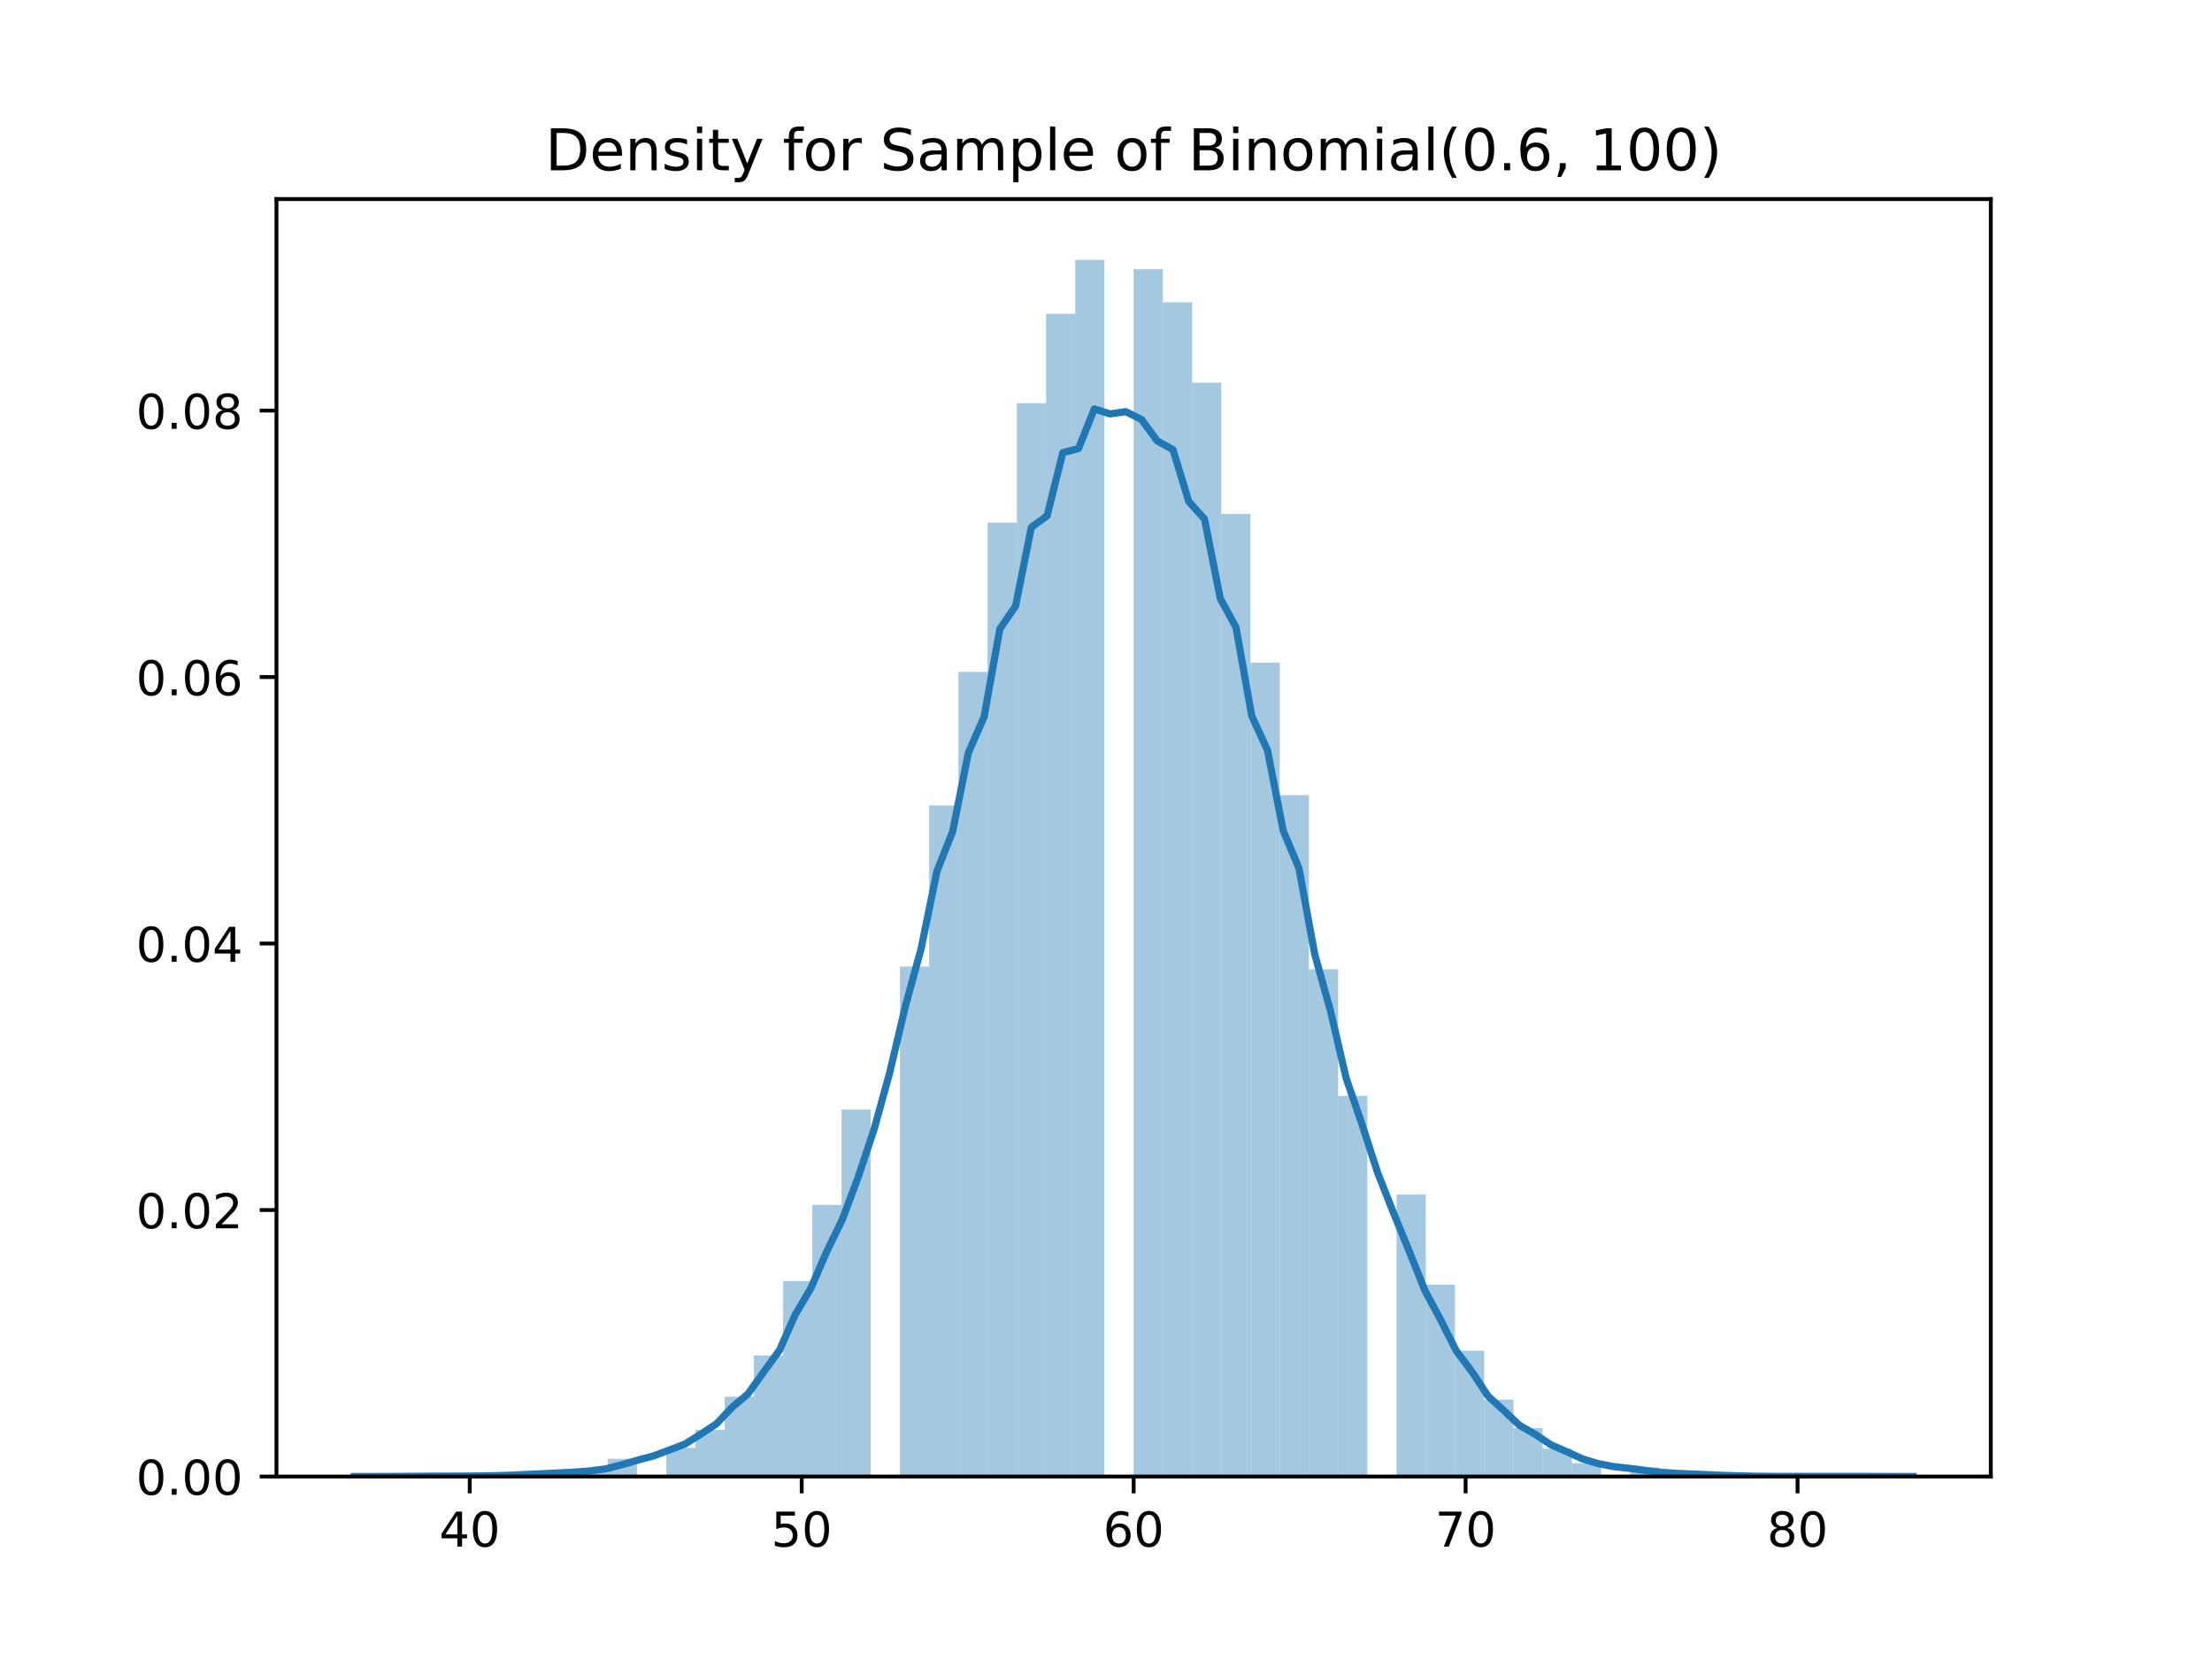 <?xml version="1.0" encoding="utf-8" standalone="no"?>
<!DOCTYPE svg PUBLIC "-//W3C//DTD SVG 1.1//EN"
  "http://www.w3.org/Graphics/SVG/1.1/DTD/svg11.dtd">
<!-- Created with matplotlib (https://matplotlib.org/) -->
<svg height="345.6pt" version="1.1" viewBox="0 0 460.8 345.6" width="460.8pt" xmlns="http://www.w3.org/2000/svg" xmlns:xlink="http://www.w3.org/1999/xlink">
 <defs>
  <style type="text/css">
*{stroke-linecap:butt;stroke-linejoin:round;}
  </style>
 </defs>
 <g id="figure_1">
  <g id="patch_1">
   <path d="M 0 345.6 
L 460.8 345.6 
L 460.8 0 
L 0 0 
z
" style="fill:#ffffff;"/>
  </g>
  <g id="axes_1">
   <g id="patch_2">
    <path d="M 57.6 307.584 
L 414.72 307.584 
L 414.72 41.472 
L 57.6 41.472 
z
" style="fill:#ffffff;"/>
   </g>
   <g id="patch_3">
    <path clip-path="url(#p709e9b045c)" d="M 84.025 307.584 
L 90.11 307.584 
L 90.11 307.552 
L 84.025 307.552 
z
" style="fill:#1f77b4;opacity:0.4;"/>
   </g>
   <g id="patch_4">
    <path clip-path="url(#p709e9b045c)" d="M 90.11 307.584 
L 96.196 307.584 
L 96.196 307.489 
L 90.11 307.489 
z
" style="fill:#1f77b4;opacity:0.4;"/>
   </g>
   <g id="patch_5">
    <path clip-path="url(#p709e9b045c)" d="M 96.196 307.584 
L 102.281 307.584 
L 102.281 307.489 
L 96.196 307.489 
z
" style="fill:#1f77b4;opacity:0.4;"/>
   </g>
   <g id="patch_6">
    <path clip-path="url(#p709e9b045c)" d="M 102.281 307.584 
L 108.367 307.584 
L 108.367 307.363 
L 102.281 307.363 
z
" style="fill:#1f77b4;opacity:0.4;"/>
   </g>
   <g id="patch_7">
    <path clip-path="url(#p709e9b045c)" d="M 108.367 307.584 
L 114.452 307.584 
L 114.452 306.985 
L 108.367 306.985 
z
" style="fill:#1f77b4;opacity:0.4;"/>
   </g>
   <g id="patch_8">
    <path clip-path="url(#p709e9b045c)" d="M 114.452 307.584 
L 120.537 307.584 
L 120.537 306.638 
L 114.452 306.638 
z
" style="fill:#1f77b4;opacity:0.4;"/>
   </g>
   <g id="patch_9">
    <path clip-path="url(#p709e9b045c)" d="M 120.537 307.584 
L 126.623 307.584 
L 126.623 306.07 
L 120.537 306.07 
z
" style="fill:#1f77b4;opacity:0.4;"/>
   </g>
   <g id="patch_10">
    <path clip-path="url(#p709e9b045c)" d="M 126.623 307.584 
L 132.708 307.584 
L 132.708 303.894 
L 126.623 303.894 
z
" style="fill:#1f77b4;opacity:0.4;"/>
   </g>
   <g id="patch_11">
    <path clip-path="url(#p709e9b045c)" d="M 132.708 307.584 
L 138.794 307.584 
L 138.794 307.584 
L 132.708 307.584 
z
" style="fill:#1f77b4;opacity:0.4;"/>
   </g>
   <g id="patch_12">
    <path clip-path="url(#p709e9b045c)" d="M 138.794 307.584 
L 144.879 307.584 
L 144.879 301.591 
L 138.794 301.591 
z
" style="fill:#1f77b4;opacity:0.4;"/>
   </g>
   <g id="patch_13">
    <path clip-path="url(#p709e9b045c)" d="M 144.879 307.584 
L 150.964 307.584 
L 150.964 297.869 
L 144.879 297.869 
z
" style="fill:#1f77b4;opacity:0.4;"/>
   </g>
   <g id="patch_14">
    <path clip-path="url(#p709e9b045c)" d="M 150.964 307.584 
L 157.05 307.584 
L 157.05 290.961 
L 150.964 290.961 
z
" style="fill:#1f77b4;opacity:0.4;"/>
   </g>
   <g id="patch_15">
    <path clip-path="url(#p709e9b045c)" d="M 157.05 307.584 
L 163.135 307.584 
L 163.135 282.382 
L 157.05 282.382 
z
" style="fill:#1f77b4;opacity:0.4;"/>
   </g>
   <g id="patch_16">
    <path clip-path="url(#p709e9b045c)" d="M 163.135 307.584 
L 169.221 307.584 
L 169.221 266.863 
L 163.135 266.863 
z
" style="fill:#1f77b4;opacity:0.4;"/>
   </g>
   <g id="patch_17">
    <path clip-path="url(#p709e9b045c)" d="M 169.221 307.584 
L 175.306 307.584 
L 175.306 250.998 
L 169.221 250.998 
z
" style="fill:#1f77b4;opacity:0.4;"/>
   </g>
   <g id="patch_18">
    <path clip-path="url(#p709e9b045c)" d="M 175.306 307.584 
L 181.391 307.584 
L 181.391 231.158 
L 175.306 231.158 
z
" style="fill:#1f77b4;opacity:0.4;"/>
   </g>
   <g id="patch_19">
    <path clip-path="url(#p709e9b045c)" d="M 181.391 307.584 
L 187.477 307.584 
L 187.477 307.584 
L 181.391 307.584 
z
" style="fill:#1f77b4;opacity:0.4;"/>
   </g>
   <g id="patch_20">
    <path clip-path="url(#p709e9b045c)" d="M 187.477 307.584 
L 193.562 307.584 
L 193.562 201.351 
L 187.477 201.351 
z
" style="fill:#1f77b4;opacity:0.4;"/>
   </g>
   <g id="patch_21">
    <path clip-path="url(#p709e9b045c)" d="M 193.562 307.584 
L 199.648 307.584 
L 199.648 167.79 
L 193.562 167.79 
z
" style="fill:#1f77b4;opacity:0.4;"/>
   </g>
   <g id="patch_22">
    <path clip-path="url(#p709e9b045c)" d="M 199.648 307.584 
L 205.733 307.584 
L 205.733 139.97 
L 199.648 139.97 
z
" style="fill:#1f77b4;opacity:0.4;"/>
   </g>
   <g id="patch_23">
    <path clip-path="url(#p709e9b045c)" d="M 205.733 307.584 
L 211.818 307.584 
L 211.818 108.869 
L 205.733 108.869 
z
" style="fill:#1f77b4;opacity:0.4;"/>
   </g>
   <g id="patch_24">
    <path clip-path="url(#p709e9b045c)" d="M 211.818 307.584 
L 217.904 307.584 
L 217.904 83.983 
L 211.818 83.983 
z
" style="fill:#1f77b4;opacity:0.4;"/>
   </g>
   <g id="patch_25">
    <path clip-path="url(#p709e9b045c)" d="M 217.904 307.584 
L 223.989 307.584 
L 223.989 65.373 
L 217.904 65.373 
z
" style="fill:#1f77b4;opacity:0.4;"/>
   </g>
   <g id="patch_26">
    <path clip-path="url(#p709e9b045c)" d="M 223.989 307.584 
L 230.075 307.584 
L 230.075 54.144 
L 223.989 54.144 
z
" style="fill:#1f77b4;opacity:0.4;"/>
   </g>
   <g id="patch_27">
    <path clip-path="url(#p709e9b045c)" d="M 230.075 307.584 
L 236.16 307.584 
L 236.16 307.584 
L 230.075 307.584 
z
" style="fill:#1f77b4;opacity:0.4;"/>
   </g>
   <g id="patch_28">
    <path clip-path="url(#p709e9b045c)" d="M 236.16 307.584 
L 242.245 307.584 
L 242.245 56.068 
L 236.16 56.068 
z
" style="fill:#1f77b4;opacity:0.4;"/>
   </g>
   <g id="patch_29">
    <path clip-path="url(#p709e9b045c)" d="M 242.245 307.584 
L 248.331 307.584 
L 248.331 62.976 
L 242.245 62.976 
z
" style="fill:#1f77b4;opacity:0.4;"/>
   </g>
   <g id="patch_30">
    <path clip-path="url(#p709e9b045c)" d="M 248.331 307.584 
L 254.416 307.584 
L 254.416 79.725 
L 248.331 79.725 
z
" style="fill:#1f77b4;opacity:0.4;"/>
   </g>
   <g id="patch_31">
    <path clip-path="url(#p709e9b045c)" d="M 254.416 307.584 
L 260.502 307.584 
L 260.502 107.071 
L 254.416 107.071 
z
" style="fill:#1f77b4;opacity:0.4;"/>
   </g>
   <g id="patch_32">
    <path clip-path="url(#p709e9b045c)" d="M 260.502 307.584 
L 266.587 307.584 
L 266.587 138.046 
L 260.502 138.046 
z
" style="fill:#1f77b4;opacity:0.4;"/>
   </g>
   <g id="patch_33">
    <path clip-path="url(#p709e9b045c)" d="M 266.587 307.584 
L 272.672 307.584 
L 272.672 165.645 
L 266.587 165.645 
z
" style="fill:#1f77b4;opacity:0.4;"/>
   </g>
   <g id="patch_34">
    <path clip-path="url(#p709e9b045c)" d="M 272.672 307.584 
L 278.758 307.584 
L 278.758 201.918 
L 272.672 201.918 
z
" style="fill:#1f77b4;opacity:0.4;"/>
   </g>
   <g id="patch_35">
    <path clip-path="url(#p709e9b045c)" d="M 278.758 307.584 
L 284.843 307.584 
L 284.843 228.287 
L 278.758 228.287 
z
" style="fill:#1f77b4;opacity:0.4;"/>
   </g>
   <g id="patch_36">
    <path clip-path="url(#p709e9b045c)" d="M 284.843 307.584 
L 290.929 307.584 
L 290.929 307.584 
L 284.843 307.584 
z
" style="fill:#1f77b4;opacity:0.4;"/>
   </g>
   <g id="patch_37">
    <path clip-path="url(#p709e9b045c)" d="M 290.929 307.584 
L 297.014 307.584 
L 297.014 248.821 
L 290.929 248.821 
z
" style="fill:#1f77b4;opacity:0.4;"/>
   </g>
   <g id="patch_38">
    <path clip-path="url(#p709e9b045c)" d="M 297.014 307.584 
L 303.099 307.584 
L 303.099 267.62 
L 297.014 267.62 
z
" style="fill:#1f77b4;opacity:0.4;"/>
   </g>
   <g id="patch_39">
    <path clip-path="url(#p709e9b045c)" d="M 303.099 307.584 
L 309.185 307.584 
L 309.185 281.373 
L 303.099 281.373 
z
" style="fill:#1f77b4;opacity:0.4;"/>
   </g>
   <g id="patch_40">
    <path clip-path="url(#p709e9b045c)" d="M 309.185 307.584 
L 315.27 307.584 
L 315.27 291.561 
L 309.185 291.561 
z
" style="fill:#1f77b4;opacity:0.4;"/>
   </g>
   <g id="patch_41">
    <path clip-path="url(#p709e9b045c)" d="M 315.27 307.584 
L 321.356 307.584 
L 321.356 297.491 
L 315.27 297.491 
z
" style="fill:#1f77b4;opacity:0.4;"/>
   </g>
   <g id="patch_42">
    <path clip-path="url(#p709e9b045c)" d="M 321.356 307.584 
L 327.441 307.584 
L 327.441 301.78 
L 321.356 301.78 
z
" style="fill:#1f77b4;opacity:0.4;"/>
   </g>
   <g id="patch_43">
    <path clip-path="url(#p709e9b045c)" d="M 327.441 307.584 
L 333.526 307.584 
L 333.526 304.808 
L 327.441 304.808 
z
" style="fill:#1f77b4;opacity:0.4;"/>
   </g>
   <g id="patch_44">
    <path clip-path="url(#p709e9b045c)" d="M 333.526 307.584 
L 339.612 307.584 
L 339.612 307.584 
L 333.526 307.584 
z
" style="fill:#1f77b4;opacity:0.4;"/>
   </g>
   <g id="patch_45">
    <path clip-path="url(#p709e9b045c)" d="M 339.612 307.584 
L 345.697 307.584 
L 345.697 305.723 
L 339.612 305.723 
z
" style="fill:#1f77b4;opacity:0.4;"/>
   </g>
   <g id="patch_46">
    <path clip-path="url(#p709e9b045c)" d="M 345.697 307.584 
L 351.783 307.584 
L 351.783 306.732 
L 345.697 306.732 
z
" style="fill:#1f77b4;opacity:0.4;"/>
   </g>
   <g id="patch_47">
    <path clip-path="url(#p709e9b045c)" d="M 351.783 307.584 
L 357.868 307.584 
L 357.868 307.048 
L 351.783 307.048 
z
" style="fill:#1f77b4;opacity:0.4;"/>
   </g>
   <g id="patch_48">
    <path clip-path="url(#p709e9b045c)" d="M 357.868 307.584 
L 363.953 307.584 
L 363.953 307.395 
L 357.868 307.395 
z
" style="fill:#1f77b4;opacity:0.4;"/>
   </g>
   <g id="patch_49">
    <path clip-path="url(#p709e9b045c)" d="M 363.953 307.584 
L 370.039 307.584 
L 370.039 307.552 
L 363.953 307.552 
z
" style="fill:#1f77b4;opacity:0.4;"/>
   </g>
   <g id="patch_50">
    <path clip-path="url(#p709e9b045c)" d="M 370.039 307.584 
L 376.124 307.584 
L 376.124 307.552 
L 370.039 307.552 
z
" style="fill:#1f77b4;opacity:0.4;"/>
   </g>
   <g id="patch_51">
    <path clip-path="url(#p709e9b045c)" d="M 376.124 307.584 
L 382.21 307.584 
L 382.21 307.552 
L 376.124 307.552 
z
" style="fill:#1f77b4;opacity:0.4;"/>
   </g>
   <g id="patch_52">
    <path clip-path="url(#p709e9b045c)" d="M 382.21 307.584 
L 388.295 307.584 
L 388.295 307.552 
L 382.21 307.552 
z
" style="fill:#1f77b4;opacity:0.4;"/>
   </g>
   <g id="matplotlib.axis_1">
    <g id="xtick_1">
     <g id="line2d_1">
      <defs>
       <path d="M 0 0 
L 0 3.5 
" id="mcb36a95030" style="stroke:#000000;stroke-width:0.8;"/>
      </defs>
      <g>
       <use style="stroke:#000000;stroke-width:0.8;" x="97.856" xlink:href="#mcb36a95030" y="307.584"/>
      </g>
     </g>
     <g id="text_1">
      <!-- 40 -->
      <defs>
       <path d="M 37.797 64.312 
L 12.891 25.391 
L 37.797 25.391 
z
M 35.203 72.906 
L 47.609 72.906 
L 47.609 25.391 
L 58.016 25.391 
L 58.016 17.188 
L 47.609 17.188 
L 47.609 0 
L 37.797 0 
L 37.797 17.188 
L 4.891 17.188 
L 4.891 26.703 
z
" id="DejaVuSans-52"/>
       <path d="M 31.781 66.406 
Q 24.172 66.406 20.328 58.906 
Q 16.5 51.422 16.5 36.375 
Q 16.5 21.391 20.328 13.891 
Q 24.172 6.391 31.781 6.391 
Q 39.453 6.391 43.281 13.891 
Q 47.125 21.391 47.125 36.375 
Q 47.125 51.422 43.281 58.906 
Q 39.453 66.406 31.781 66.406 
z
M 31.781 74.219 
Q 44.047 74.219 50.516 64.516 
Q 56.984 54.828 56.984 36.375 
Q 56.984 17.969 50.516 8.266 
Q 44.047 -1.422 31.781 -1.422 
Q 19.531 -1.422 13.062 8.266 
Q 6.594 17.969 6.594 36.375 
Q 6.594 54.828 13.062 64.516 
Q 19.531 74.219 31.781 74.219 
z
" id="DejaVuSans-48"/>
      </defs>
      <g transform="translate(91.493 322.182)scale(0.1 -0.1)">
       <use xlink:href="#DejaVuSans-52"/>
       <use x="63.623" xlink:href="#DejaVuSans-48"/>
      </g>
     </g>
    </g>
    <g id="xtick_2">
     <g id="line2d_2">
      <g>
       <use style="stroke:#000000;stroke-width:0.8;" x="167.008" xlink:href="#mcb36a95030" y="307.584"/>
      </g>
     </g>
     <g id="text_2">
      <!-- 50 -->
      <defs>
       <path d="M 10.797 72.906 
L 49.516 72.906 
L 49.516 64.594 
L 19.828 64.594 
L 19.828 46.734 
Q 21.969 47.469 24.109 47.828 
Q 26.266 48.188 28.422 48.188 
Q 40.625 48.188 47.75 41.5 
Q 54.891 34.812 54.891 23.391 
Q 54.891 11.625 47.562 5.094 
Q 40.234 -1.422 26.906 -1.422 
Q 22.312 -1.422 17.547 -0.641 
Q 12.797 0.141 7.719 1.703 
L 7.719 11.625 
Q 12.109 9.234 16.797 8.062 
Q 21.484 6.891 26.703 6.891 
Q 35.156 6.891 40.078 11.328 
Q 45.016 15.766 45.016 23.391 
Q 45.016 31 40.078 35.438 
Q 35.156 39.891 26.703 39.891 
Q 22.75 39.891 18.812 39.016 
Q 14.891 38.141 10.797 36.281 
z
" id="DejaVuSans-53"/>
      </defs>
      <g transform="translate(160.645 322.182)scale(0.1 -0.1)">
       <use xlink:href="#DejaVuSans-53"/>
       <use x="63.623" xlink:href="#DejaVuSans-48"/>
      </g>
     </g>
    </g>
    <g id="xtick_3">
     <g id="line2d_3">
      <g>
       <use style="stroke:#000000;stroke-width:0.8;" x="236.16" xlink:href="#mcb36a95030" y="307.584"/>
      </g>
     </g>
     <g id="text_3">
      <!-- 60 -->
      <defs>
       <path d="M 33.016 40.375 
Q 26.375 40.375 22.484 35.828 
Q 18.609 31.297 18.609 23.391 
Q 18.609 15.531 22.484 10.953 
Q 26.375 6.391 33.016 6.391 
Q 39.656 6.391 43.531 10.953 
Q 47.406 15.531 47.406 23.391 
Q 47.406 31.297 43.531 35.828 
Q 39.656 40.375 33.016 40.375 
z
M 52.594 71.297 
L 52.594 62.312 
Q 48.875 64.062 45.094 64.984 
Q 41.312 65.922 37.594 65.922 
Q 27.828 65.922 22.672 59.328 
Q 17.531 52.734 16.797 39.406 
Q 19.672 43.656 24.016 45.922 
Q 28.375 48.188 33.594 48.188 
Q 44.578 48.188 50.953 41.516 
Q 57.328 34.859 57.328 23.391 
Q 57.328 12.156 50.688 5.359 
Q 44.047 -1.422 33.016 -1.422 
Q 20.359 -1.422 13.672 8.266 
Q 6.984 17.969 6.984 36.375 
Q 6.984 53.656 15.188 63.938 
Q 23.391 74.219 37.203 74.219 
Q 40.922 74.219 44.703 73.484 
Q 48.484 72.75 52.594 71.297 
z
" id="DejaVuSans-54"/>
      </defs>
      <g transform="translate(229.798 322.182)scale(0.1 -0.1)">
       <use xlink:href="#DejaVuSans-54"/>
       <use x="63.623" xlink:href="#DejaVuSans-48"/>
      </g>
     </g>
    </g>
    <g id="xtick_4">
     <g id="line2d_4">
      <g>
       <use style="stroke:#000000;stroke-width:0.8;" x="305.312" xlink:href="#mcb36a95030" y="307.584"/>
      </g>
     </g>
     <g id="text_4">
      <!-- 70 -->
      <defs>
       <path d="M 8.203 72.906 
L 55.078 72.906 
L 55.078 68.703 
L 28.609 0 
L 18.312 0 
L 43.219 64.594 
L 8.203 64.594 
z
" id="DejaVuSans-55"/>
      </defs>
      <g transform="translate(298.95 322.182)scale(0.1 -0.1)">
       <use xlink:href="#DejaVuSans-55"/>
       <use x="63.623" xlink:href="#DejaVuSans-48"/>
      </g>
     </g>
    </g>
    <g id="xtick_5">
     <g id="line2d_5">
      <g>
       <use style="stroke:#000000;stroke-width:0.8;" x="374.464" xlink:href="#mcb36a95030" y="307.584"/>
      </g>
     </g>
     <g id="text_5">
      <!-- 80 -->
      <defs>
       <path d="M 31.781 34.625 
Q 24.75 34.625 20.719 30.859 
Q 16.703 27.094 16.703 20.516 
Q 16.703 13.922 20.719 10.156 
Q 24.75 6.391 31.781 6.391 
Q 38.812 6.391 42.859 10.172 
Q 46.922 13.969 46.922 20.516 
Q 46.922 27.094 42.891 30.859 
Q 38.875 34.625 31.781 34.625 
z
M 21.922 38.812 
Q 15.578 40.375 12.031 44.719 
Q 8.5 49.078 8.5 55.328 
Q 8.5 64.062 14.719 69.141 
Q 20.953 74.219 31.781 74.219 
Q 42.672 74.219 48.875 69.141 
Q 55.078 64.062 55.078 55.328 
Q 55.078 49.078 51.531 44.719 
Q 48 40.375 41.703 38.812 
Q 48.828 37.156 52.797 32.312 
Q 56.781 27.484 56.781 20.516 
Q 56.781 9.906 50.312 4.234 
Q 43.844 -1.422 31.781 -1.422 
Q 19.734 -1.422 13.25 4.234 
Q 6.781 9.906 6.781 20.516 
Q 6.781 27.484 10.781 32.312 
Q 14.797 37.156 21.922 38.812 
z
M 18.312 54.391 
Q 18.312 48.734 21.844 45.562 
Q 25.391 42.391 31.781 42.391 
Q 38.141 42.391 41.719 45.562 
Q 45.312 48.734 45.312 54.391 
Q 45.312 60.062 41.719 63.234 
Q 38.141 66.406 31.781 66.406 
Q 25.391 66.406 21.844 63.234 
Q 18.312 60.062 18.312 54.391 
z
" id="DejaVuSans-56"/>
      </defs>
      <g transform="translate(368.102 322.182)scale(0.1 -0.1)">
       <use xlink:href="#DejaVuSans-56"/>
       <use x="63.623" xlink:href="#DejaVuSans-48"/>
      </g>
     </g>
    </g>
   </g>
   <g id="matplotlib.axis_2">
    <g id="ytick_1">
     <g id="line2d_6">
      <defs>
       <path d="M 0 0 
L -3.5 0 
" id="mfd433f2af0" style="stroke:#000000;stroke-width:0.8;"/>
      </defs>
      <g>
       <use style="stroke:#000000;stroke-width:0.8;" x="57.6" xlink:href="#mfd433f2af0" y="307.584"/>
      </g>
     </g>
     <g id="text_6">
      <!-- 0.00 -->
      <defs>
       <path d="M 10.688 12.406 
L 21 12.406 
L 21 0 
L 10.688 0 
z
" id="DejaVuSans-46"/>
      </defs>
      <g transform="translate(28.334 311.383)scale(0.1 -0.1)">
       <use xlink:href="#DejaVuSans-48"/>
       <use x="63.623" xlink:href="#DejaVuSans-46"/>
       <use x="95.41" xlink:href="#DejaVuSans-48"/>
       <use x="159.033" xlink:href="#DejaVuSans-48"/>
      </g>
     </g>
    </g>
    <g id="ytick_2">
     <g id="line2d_7">
      <g>
       <use style="stroke:#000000;stroke-width:0.8;" x="57.6" xlink:href="#mfd433f2af0" y="252.07"/>
      </g>
     </g>
     <g id="text_7">
      <!-- 0.02 -->
      <defs>
       <path d="M 19.188 8.297 
L 53.609 8.297 
L 53.609 0 
L 7.328 0 
L 7.328 8.297 
Q 12.938 14.109 22.625 23.891 
Q 32.328 33.688 34.812 36.531 
Q 39.547 41.844 41.422 45.531 
Q 43.312 49.219 43.312 52.781 
Q 43.312 58.594 39.234 62.25 
Q 35.156 65.922 28.609 65.922 
Q 23.969 65.922 18.812 64.312 
Q 13.672 62.703 7.812 59.422 
L 7.812 69.391 
Q 13.766 71.781 18.938 73 
Q 24.125 74.219 28.422 74.219 
Q 39.75 74.219 46.484 68.547 
Q 53.219 62.891 53.219 53.422 
Q 53.219 48.922 51.531 44.891 
Q 49.859 40.875 45.406 35.406 
Q 44.188 33.984 37.641 27.219 
Q 31.109 20.453 19.188 8.297 
z
" id="DejaVuSans-50"/>
      </defs>
      <g transform="translate(28.334 255.869)scale(0.1 -0.1)">
       <use xlink:href="#DejaVuSans-48"/>
       <use x="63.623" xlink:href="#DejaVuSans-46"/>
       <use x="95.41" xlink:href="#DejaVuSans-48"/>
       <use x="159.033" xlink:href="#DejaVuSans-50"/>
      </g>
     </g>
    </g>
    <g id="ytick_3">
     <g id="line2d_8">
      <g>
       <use style="stroke:#000000;stroke-width:0.8;" x="57.6" xlink:href="#mfd433f2af0" y="196.556"/>
      </g>
     </g>
     <g id="text_8">
      <!-- 0.04 -->
      <g transform="translate(28.334 200.355)scale(0.1 -0.1)">
       <use xlink:href="#DejaVuSans-48"/>
       <use x="63.623" xlink:href="#DejaVuSans-46"/>
       <use x="95.41" xlink:href="#DejaVuSans-48"/>
       <use x="159.033" xlink:href="#DejaVuSans-52"/>
      </g>
     </g>
    </g>
    <g id="ytick_4">
     <g id="line2d_9">
      <g>
       <use style="stroke:#000000;stroke-width:0.8;" x="57.6" xlink:href="#mfd433f2af0" y="141.042"/>
      </g>
     </g>
     <g id="text_9">
      <!-- 0.06 -->
      <g transform="translate(28.334 144.841)scale(0.1 -0.1)">
       <use xlink:href="#DejaVuSans-48"/>
       <use x="63.623" xlink:href="#DejaVuSans-46"/>
       <use x="95.41" xlink:href="#DejaVuSans-48"/>
       <use x="159.033" xlink:href="#DejaVuSans-54"/>
      </g>
     </g>
    </g>
    <g id="ytick_5">
     <g id="line2d_10">
      <g>
       <use style="stroke:#000000;stroke-width:0.8;" x="57.6" xlink:href="#mfd433f2af0" y="85.528"/>
      </g>
     </g>
     <g id="text_10">
      <!-- 0.08 -->
      <g transform="translate(28.334 89.328)scale(0.1 -0.1)">
       <use xlink:href="#DejaVuSans-48"/>
       <use x="63.623" xlink:href="#DejaVuSans-46"/>
       <use x="95.41" xlink:href="#DejaVuSans-48"/>
       <use x="159.033" xlink:href="#DejaVuSans-56"/>
      </g>
     </g>
    </g>
   </g>
   <g id="line2d_11">
    <path clip-path="url(#p709e9b045c)" d="M 73.833 307.584 
L 77.112 307.581 
L 80.391 307.571 
L 83.671 307.555 
L 86.95 307.534 
L 90.229 307.508 
L 93.509 307.502 
L 96.788 307.494 
L 100.067 307.466 
L 103.347 307.4 
L 106.626 307.303 
L 109.905 307.135 
L 113.185 306.997 
L 116.464 306.838 
L 119.743 306.661 
L 123.023 306.409 
L 126.302 305.958 
L 129.581 305.128 
L 132.861 304.168 
L 136.14 303.297 
L 139.42 302.068 
L 142.699 300.817 
L 145.978 298.766 
L 149.258 296.6 
L 152.537 293.129 
L 155.816 290.382 
L 159.096 285.788 
L 162.375 281.3 
L 165.654 273.882 
L 168.934 268.323 
L 172.213 260.752 
L 175.492 254.004 
L 178.772 245.212 
L 182.051 235.369 
L 185.33 223.503 
L 188.61 209.604 
L 191.889 197.599 
L 195.168 181.54 
L 198.448 173.231 
L 201.727 156.836 
L 205.006 149.324 
L 208.286 131.005 
L 211.565 126.242 
L 214.844 109.851 
L 218.124 107.465 
L 221.403 94.293 
L 224.682 93.434 
L 227.962 85.188 
L 231.241 86.226 
L 234.52 85.751 
L 237.8 87.393 
L 241.079 91.851 
L 244.358 93.677 
L 247.638 104.464 
L 250.917 108.119 
L 254.196 124.643 
L 257.476 130.679 
L 260.755 149.114 
L 264.034 156.27 
L 267.314 173.05 
L 270.593 180.853 
L 273.872 198.748 
L 277.152 210.54 
L 280.431 224.602 
L 283.71 234.158 
L 286.99 244.296 
L 290.269 252.622 
L 293.548 260.603 
L 296.828 268.828 
L 300.107 274.938 
L 303.386 281.442 
L 306.666 285.797 
L 309.945 290.782 
L 313.224 293.786 
L 316.504 296.902 
L 319.783 298.776 
L 323.062 300.966 
L 326.342 302.39 
L 329.621 303.896 
L 332.9 304.893 
L 336.18 305.527 
L 339.459 305.884 
L 342.739 306.317 
L 346.018 306.7 
L 349.297 306.926 
L 352.577 307.069 
L 355.856 307.202 
L 359.135 307.352 
L 362.415 307.444 
L 365.694 307.518 
L 368.973 307.551 
L 372.253 307.556 
L 375.532 307.556 
L 378.811 307.557 
L 382.091 307.556 
L 385.37 307.557 
L 388.649 307.559 
L 391.929 307.571 
L 395.208 307.581 
L 398.487 307.584 
" style="fill:none;stroke:#1f77b4;stroke-linecap:square;stroke-width:1.5;"/>
   </g>
   <g id="patch_53">
    <path d="M 57.6 307.584 
L 57.6 41.472 
" style="fill:none;stroke:#000000;stroke-linecap:square;stroke-linejoin:miter;stroke-width:0.8;"/>
   </g>
   <g id="patch_54">
    <path d="M 414.72 307.584 
L 414.72 41.472 
" style="fill:none;stroke:#000000;stroke-linecap:square;stroke-linejoin:miter;stroke-width:0.8;"/>
   </g>
   <g id="patch_55">
    <path d="M 57.6 307.584 
L 414.72 307.584 
" style="fill:none;stroke:#000000;stroke-linecap:square;stroke-linejoin:miter;stroke-width:0.8;"/>
   </g>
   <g id="patch_56">
    <path d="M 57.6 41.472 
L 414.72 41.472 
" style="fill:none;stroke:#000000;stroke-linecap:square;stroke-linejoin:miter;stroke-width:0.8;"/>
   </g>
   <g id="text_11">
    <!-- Density for Sample of Binomial(0.6, 100) -->
    <defs>
     <path d="M 19.672 64.797 
L 19.672 8.109 
L 31.594 8.109 
Q 46.688 8.109 53.688 14.938 
Q 60.688 21.781 60.688 36.531 
Q 60.688 51.172 53.688 57.984 
Q 46.688 64.797 31.594 64.797 
z
M 9.812 72.906 
L 30.078 72.906 
Q 51.266 72.906 61.172 64.094 
Q 71.094 55.281 71.094 36.531 
Q 71.094 17.672 61.125 8.828 
Q 51.172 0 30.078 0 
L 9.812 0 
z
" id="DejaVuSans-68"/>
     <path d="M 56.203 29.594 
L 56.203 25.203 
L 14.891 25.203 
Q 15.484 15.922 20.484 11.062 
Q 25.484 6.203 34.422 6.203 
Q 39.594 6.203 44.453 7.469 
Q 49.312 8.734 54.109 11.281 
L 54.109 2.781 
Q 49.266 0.734 44.188 -0.344 
Q 39.109 -1.422 33.891 -1.422 
Q 20.797 -1.422 13.156 6.188 
Q 5.516 13.812 5.516 26.812 
Q 5.516 40.234 12.766 48.109 
Q 20.016 56 32.328 56 
Q 43.359 56 49.781 48.891 
Q 56.203 41.797 56.203 29.594 
z
M 47.219 32.234 
Q 47.125 39.594 43.094 43.984 
Q 39.062 48.391 32.422 48.391 
Q 24.906 48.391 20.391 44.141 
Q 15.875 39.891 15.188 32.172 
z
" id="DejaVuSans-101"/>
     <path d="M 54.891 33.016 
L 54.891 0 
L 45.906 0 
L 45.906 32.719 
Q 45.906 40.484 42.875 44.328 
Q 39.844 48.188 33.797 48.188 
Q 26.516 48.188 22.312 43.547 
Q 18.109 38.922 18.109 30.906 
L 18.109 0 
L 9.078 0 
L 9.078 54.688 
L 18.109 54.688 
L 18.109 46.188 
Q 21.344 51.125 25.703 53.562 
Q 30.078 56 35.797 56 
Q 45.219 56 50.047 50.172 
Q 54.891 44.344 54.891 33.016 
z
" id="DejaVuSans-110"/>
     <path d="M 44.281 53.078 
L 44.281 44.578 
Q 40.484 46.531 36.375 47.5 
Q 32.281 48.484 27.875 48.484 
Q 21.188 48.484 17.844 46.438 
Q 14.5 44.391 14.5 40.281 
Q 14.5 37.156 16.891 35.375 
Q 19.281 33.594 26.516 31.984 
L 29.594 31.297 
Q 39.156 29.25 43.188 25.516 
Q 47.219 21.781 47.219 15.094 
Q 47.219 7.469 41.188 3.016 
Q 35.156 -1.422 24.609 -1.422 
Q 20.219 -1.422 15.453 -0.562 
Q 10.688 0.297 5.422 2 
L 5.422 11.281 
Q 10.406 8.688 15.234 7.391 
Q 20.062 6.109 24.812 6.109 
Q 31.156 6.109 34.562 8.281 
Q 37.984 10.453 37.984 14.406 
Q 37.984 18.062 35.516 20.016 
Q 33.062 21.969 24.703 23.781 
L 21.578 24.516 
Q 13.234 26.266 9.516 29.906 
Q 5.812 33.547 5.812 39.891 
Q 5.812 47.609 11.281 51.797 
Q 16.75 56 26.812 56 
Q 31.781 56 36.172 55.266 
Q 40.578 54.547 44.281 53.078 
z
" id="DejaVuSans-115"/>
     <path d="M 9.422 54.688 
L 18.406 54.688 
L 18.406 0 
L 9.422 0 
z
M 9.422 75.984 
L 18.406 75.984 
L 18.406 64.594 
L 9.422 64.594 
z
" id="DejaVuSans-105"/>
     <path d="M 18.312 70.219 
L 18.312 54.688 
L 36.812 54.688 
L 36.812 47.703 
L 18.312 47.703 
L 18.312 18.016 
Q 18.312 11.328 20.141 9.422 
Q 21.969 7.516 27.594 7.516 
L 36.812 7.516 
L 36.812 0 
L 27.594 0 
Q 17.188 0 13.234 3.875 
Q 9.281 7.766 9.281 18.016 
L 9.281 47.703 
L 2.688 47.703 
L 2.688 54.688 
L 9.281 54.688 
L 9.281 70.219 
z
" id="DejaVuSans-116"/>
     <path d="M 32.172 -5.078 
Q 28.375 -14.844 24.75 -17.812 
Q 21.141 -20.797 15.094 -20.797 
L 7.906 -20.797 
L 7.906 -13.281 
L 13.188 -13.281 
Q 16.891 -13.281 18.938 -11.516 
Q 21 -9.766 23.484 -3.219 
L 25.094 0.875 
L 2.984 54.688 
L 12.5 54.688 
L 29.594 11.922 
L 46.688 54.688 
L 56.203 54.688 
z
" id="DejaVuSans-121"/>
     <path id="DejaVuSans-32"/>
     <path d="M 37.109 75.984 
L 37.109 68.5 
L 28.516 68.5 
Q 23.688 68.5 21.797 66.547 
Q 19.922 64.594 19.922 59.516 
L 19.922 54.688 
L 34.719 54.688 
L 34.719 47.703 
L 19.922 47.703 
L 19.922 0 
L 10.891 0 
L 10.891 47.703 
L 2.297 47.703 
L 2.297 54.688 
L 10.891 54.688 
L 10.891 58.5 
Q 10.891 67.625 15.141 71.797 
Q 19.391 75.984 28.609 75.984 
z
" id="DejaVuSans-102"/>
     <path d="M 30.609 48.391 
Q 23.391 48.391 19.188 42.75 
Q 14.984 37.109 14.984 27.297 
Q 14.984 17.484 19.156 11.844 
Q 23.344 6.203 30.609 6.203 
Q 37.797 6.203 41.984 11.859 
Q 46.188 17.531 46.188 27.297 
Q 46.188 37.016 41.984 42.703 
Q 37.797 48.391 30.609 48.391 
z
M 30.609 56 
Q 42.328 56 49.016 48.375 
Q 55.719 40.766 55.719 27.297 
Q 55.719 13.875 49.016 6.219 
Q 42.328 -1.422 30.609 -1.422 
Q 18.844 -1.422 12.172 6.219 
Q 5.516 13.875 5.516 27.297 
Q 5.516 40.766 12.172 48.375 
Q 18.844 56 30.609 56 
z
" id="DejaVuSans-111"/>
     <path d="M 41.109 46.297 
Q 39.594 47.172 37.812 47.578 
Q 36.031 48 33.891 48 
Q 26.266 48 22.188 43.047 
Q 18.109 38.094 18.109 28.812 
L 18.109 0 
L 9.078 0 
L 9.078 54.688 
L 18.109 54.688 
L 18.109 46.188 
Q 20.953 51.172 25.484 53.578 
Q 30.031 56 36.531 56 
Q 37.453 56 38.578 55.875 
Q 39.703 55.766 41.062 55.516 
z
" id="DejaVuSans-114"/>
     <path d="M 53.516 70.516 
L 53.516 60.891 
Q 47.906 63.578 42.922 64.891 
Q 37.938 66.219 33.297 66.219 
Q 25.25 66.219 20.875 63.094 
Q 16.5 59.969 16.5 54.203 
Q 16.5 49.359 19.406 46.891 
Q 22.312 44.438 30.422 42.922 
L 36.375 41.703 
Q 47.406 39.594 52.656 34.297 
Q 57.906 29 57.906 20.125 
Q 57.906 9.516 50.797 4.047 
Q 43.703 -1.422 29.984 -1.422 
Q 24.812 -1.422 18.969 -0.25 
Q 13.141 0.922 6.891 3.219 
L 6.891 13.375 
Q 12.891 10.016 18.656 8.297 
Q 24.422 6.594 29.984 6.594 
Q 38.422 6.594 43.016 9.906 
Q 47.609 13.234 47.609 19.391 
Q 47.609 24.75 44.312 27.781 
Q 41.016 30.812 33.5 32.328 
L 27.484 33.5 
Q 16.453 35.688 11.516 40.375 
Q 6.594 45.062 6.594 53.422 
Q 6.594 63.094 13.406 68.656 
Q 20.219 74.219 32.172 74.219 
Q 37.312 74.219 42.625 73.281 
Q 47.953 72.359 53.516 70.516 
z
" id="DejaVuSans-83"/>
     <path d="M 34.281 27.484 
Q 23.391 27.484 19.188 25 
Q 14.984 22.516 14.984 16.5 
Q 14.984 11.719 18.141 8.906 
Q 21.297 6.109 26.703 6.109 
Q 34.188 6.109 38.703 11.406 
Q 43.219 16.703 43.219 25.484 
L 43.219 27.484 
z
M 52.203 31.203 
L 52.203 0 
L 43.219 0 
L 43.219 8.297 
Q 40.141 3.328 35.547 0.953 
Q 30.953 -1.422 24.312 -1.422 
Q 15.922 -1.422 10.953 3.297 
Q 6 8.016 6 15.922 
Q 6 25.141 12.172 29.828 
Q 18.359 34.516 30.609 34.516 
L 43.219 34.516 
L 43.219 35.406 
Q 43.219 41.609 39.141 45 
Q 35.062 48.391 27.688 48.391 
Q 23 48.391 18.547 47.266 
Q 14.109 46.141 10.016 43.891 
L 10.016 52.203 
Q 14.938 54.109 19.578 55.047 
Q 24.219 56 28.609 56 
Q 40.484 56 46.344 49.844 
Q 52.203 43.703 52.203 31.203 
z
" id="DejaVuSans-97"/>
     <path d="M 52 44.188 
Q 55.375 50.25 60.062 53.125 
Q 64.75 56 71.094 56 
Q 79.641 56 84.281 50.016 
Q 88.922 44.047 88.922 33.016 
L 88.922 0 
L 79.891 0 
L 79.891 32.719 
Q 79.891 40.578 77.094 44.375 
Q 74.312 48.188 68.609 48.188 
Q 61.625 48.188 57.562 43.547 
Q 53.516 38.922 53.516 30.906 
L 53.516 0 
L 44.484 0 
L 44.484 32.719 
Q 44.484 40.625 41.703 44.406 
Q 38.922 48.188 33.109 48.188 
Q 26.219 48.188 22.156 43.531 
Q 18.109 38.875 18.109 30.906 
L 18.109 0 
L 9.078 0 
L 9.078 54.688 
L 18.109 54.688 
L 18.109 46.188 
Q 21.188 51.219 25.484 53.609 
Q 29.781 56 35.688 56 
Q 41.656 56 45.828 52.969 
Q 50 49.953 52 44.188 
z
" id="DejaVuSans-109"/>
     <path d="M 18.109 8.203 
L 18.109 -20.797 
L 9.078 -20.797 
L 9.078 54.688 
L 18.109 54.688 
L 18.109 46.391 
Q 20.953 51.266 25.266 53.625 
Q 29.594 56 35.594 56 
Q 45.562 56 51.781 48.094 
Q 58.016 40.188 58.016 27.297 
Q 58.016 14.406 51.781 6.484 
Q 45.562 -1.422 35.594 -1.422 
Q 29.594 -1.422 25.266 0.953 
Q 20.953 3.328 18.109 8.203 
z
M 48.688 27.297 
Q 48.688 37.203 44.609 42.844 
Q 40.531 48.484 33.406 48.484 
Q 26.266 48.484 22.188 42.844 
Q 18.109 37.203 18.109 27.297 
Q 18.109 17.391 22.188 11.75 
Q 26.266 6.109 33.406 6.109 
Q 40.531 6.109 44.609 11.75 
Q 48.688 17.391 48.688 27.297 
z
" id="DejaVuSans-112"/>
     <path d="M 9.422 75.984 
L 18.406 75.984 
L 18.406 0 
L 9.422 0 
z
" id="DejaVuSans-108"/>
     <path d="M 19.672 34.812 
L 19.672 8.109 
L 35.5 8.109 
Q 43.453 8.109 47.281 11.406 
Q 51.125 14.703 51.125 21.484 
Q 51.125 28.328 47.281 31.562 
Q 43.453 34.812 35.5 34.812 
z
M 19.672 64.797 
L 19.672 42.828 
L 34.281 42.828 
Q 41.5 42.828 45.031 45.531 
Q 48.578 48.25 48.578 53.812 
Q 48.578 59.328 45.031 62.062 
Q 41.5 64.797 34.281 64.797 
z
M 9.812 72.906 
L 35.016 72.906 
Q 46.297 72.906 52.391 68.219 
Q 58.5 63.531 58.5 54.891 
Q 58.5 48.188 55.375 44.234 
Q 52.25 40.281 46.188 39.312 
Q 53.469 37.75 57.5 32.781 
Q 61.531 27.828 61.531 20.406 
Q 61.531 10.641 54.891 5.312 
Q 48.25 0 35.984 0 
L 9.812 0 
z
" id="DejaVuSans-66"/>
     <path d="M 31 75.875 
Q 24.469 64.656 21.281 53.656 
Q 18.109 42.672 18.109 31.391 
Q 18.109 20.125 21.312 9.062 
Q 24.516 -2 31 -13.188 
L 23.188 -13.188 
Q 15.875 -1.703 12.234 9.375 
Q 8.594 20.453 8.594 31.391 
Q 8.594 42.281 12.203 53.312 
Q 15.828 64.359 23.188 75.875 
z
" id="DejaVuSans-40"/>
     <path d="M 11.719 12.406 
L 22.016 12.406 
L 22.016 4 
L 14.016 -11.625 
L 7.719 -11.625 
L 11.719 4 
z
" id="DejaVuSans-44"/>
     <path d="M 12.406 8.297 
L 28.516 8.297 
L 28.516 63.922 
L 10.984 60.406 
L 10.984 69.391 
L 28.422 72.906 
L 38.281 72.906 
L 38.281 8.297 
L 54.391 8.297 
L 54.391 0 
L 12.406 0 
z
" id="DejaVuSans-49"/>
     <path d="M 8.016 75.875 
L 15.828 75.875 
Q 23.141 64.359 26.781 53.312 
Q 30.422 42.281 30.422 31.391 
Q 30.422 20.453 26.781 9.375 
Q 23.141 -1.703 15.828 -13.188 
L 8.016 -13.188 
Q 14.5 -2 17.703 9.062 
Q 20.906 20.125 20.906 31.391 
Q 20.906 42.672 17.703 53.656 
Q 14.5 64.656 8.016 75.875 
z
" id="DejaVuSans-41"/>
    </defs>
    <g transform="translate(113.588 35.472)scale(0.12 -0.12)">
     <use xlink:href="#DejaVuSans-68"/>
     <use x="77.002" xlink:href="#DejaVuSans-101"/>
     <use x="138.525" xlink:href="#DejaVuSans-110"/>
     <use x="201.904" xlink:href="#DejaVuSans-115"/>
     <use x="254.004" xlink:href="#DejaVuSans-105"/>
     <use x="281.787" xlink:href="#DejaVuSans-116"/>
     <use x="320.996" xlink:href="#DejaVuSans-121"/>
     <use x="380.176" xlink:href="#DejaVuSans-32"/>
     <use x="411.963" xlink:href="#DejaVuSans-102"/>
     <use x="447.168" xlink:href="#DejaVuSans-111"/>
     <use x="508.35" xlink:href="#DejaVuSans-114"/>
     <use x="549.463" xlink:href="#DejaVuSans-32"/>
     <use x="581.25" xlink:href="#DejaVuSans-83"/>
     <use x="644.727" xlink:href="#DejaVuSans-97"/>
     <use x="706.006" xlink:href="#DejaVuSans-109"/>
     <use x="803.418" xlink:href="#DejaVuSans-112"/>
     <use x="866.895" xlink:href="#DejaVuSans-108"/>
     <use x="894.678" xlink:href="#DejaVuSans-101"/>
     <use x="956.201" xlink:href="#DejaVuSans-32"/>
     <use x="987.988" xlink:href="#DejaVuSans-111"/>
     <use x="1049.17" xlink:href="#DejaVuSans-102"/>
     <use x="1084.375" xlink:href="#DejaVuSans-32"/>
     <use x="1116.162" xlink:href="#DejaVuSans-66"/>
     <use x="1184.766" xlink:href="#DejaVuSans-105"/>
     <use x="1212.549" xlink:href="#DejaVuSans-110"/>
     <use x="1275.928" xlink:href="#DejaVuSans-111"/>
     <use x="1337.109" xlink:href="#DejaVuSans-109"/>
     <use x="1434.521" xlink:href="#DejaVuSans-105"/>
     <use x="1462.305" xlink:href="#DejaVuSans-97"/>
     <use x="1523.584" xlink:href="#DejaVuSans-108"/>
     <use x="1551.367" xlink:href="#DejaVuSans-40"/>
     <use x="1590.381" xlink:href="#DejaVuSans-48"/>
     <use x="1654.004" xlink:href="#DejaVuSans-46"/>
     <use x="1685.791" xlink:href="#DejaVuSans-54"/>
     <use x="1749.414" xlink:href="#DejaVuSans-44"/>
     <use x="1781.201" xlink:href="#DejaVuSans-32"/>
     <use x="1812.988" xlink:href="#DejaVuSans-49"/>
     <use x="1876.611" xlink:href="#DejaVuSans-48"/>
     <use x="1940.234" xlink:href="#DejaVuSans-48"/>
     <use x="2003.857" xlink:href="#DejaVuSans-41"/>
    </g>
   </g>
  </g>
 </g>
 <defs>
  <clipPath id="p709e9b045c">
   <rect height="266.112" width="357.12" x="57.6" y="41.472"/>
  </clipPath>
 </defs>
</svg>
